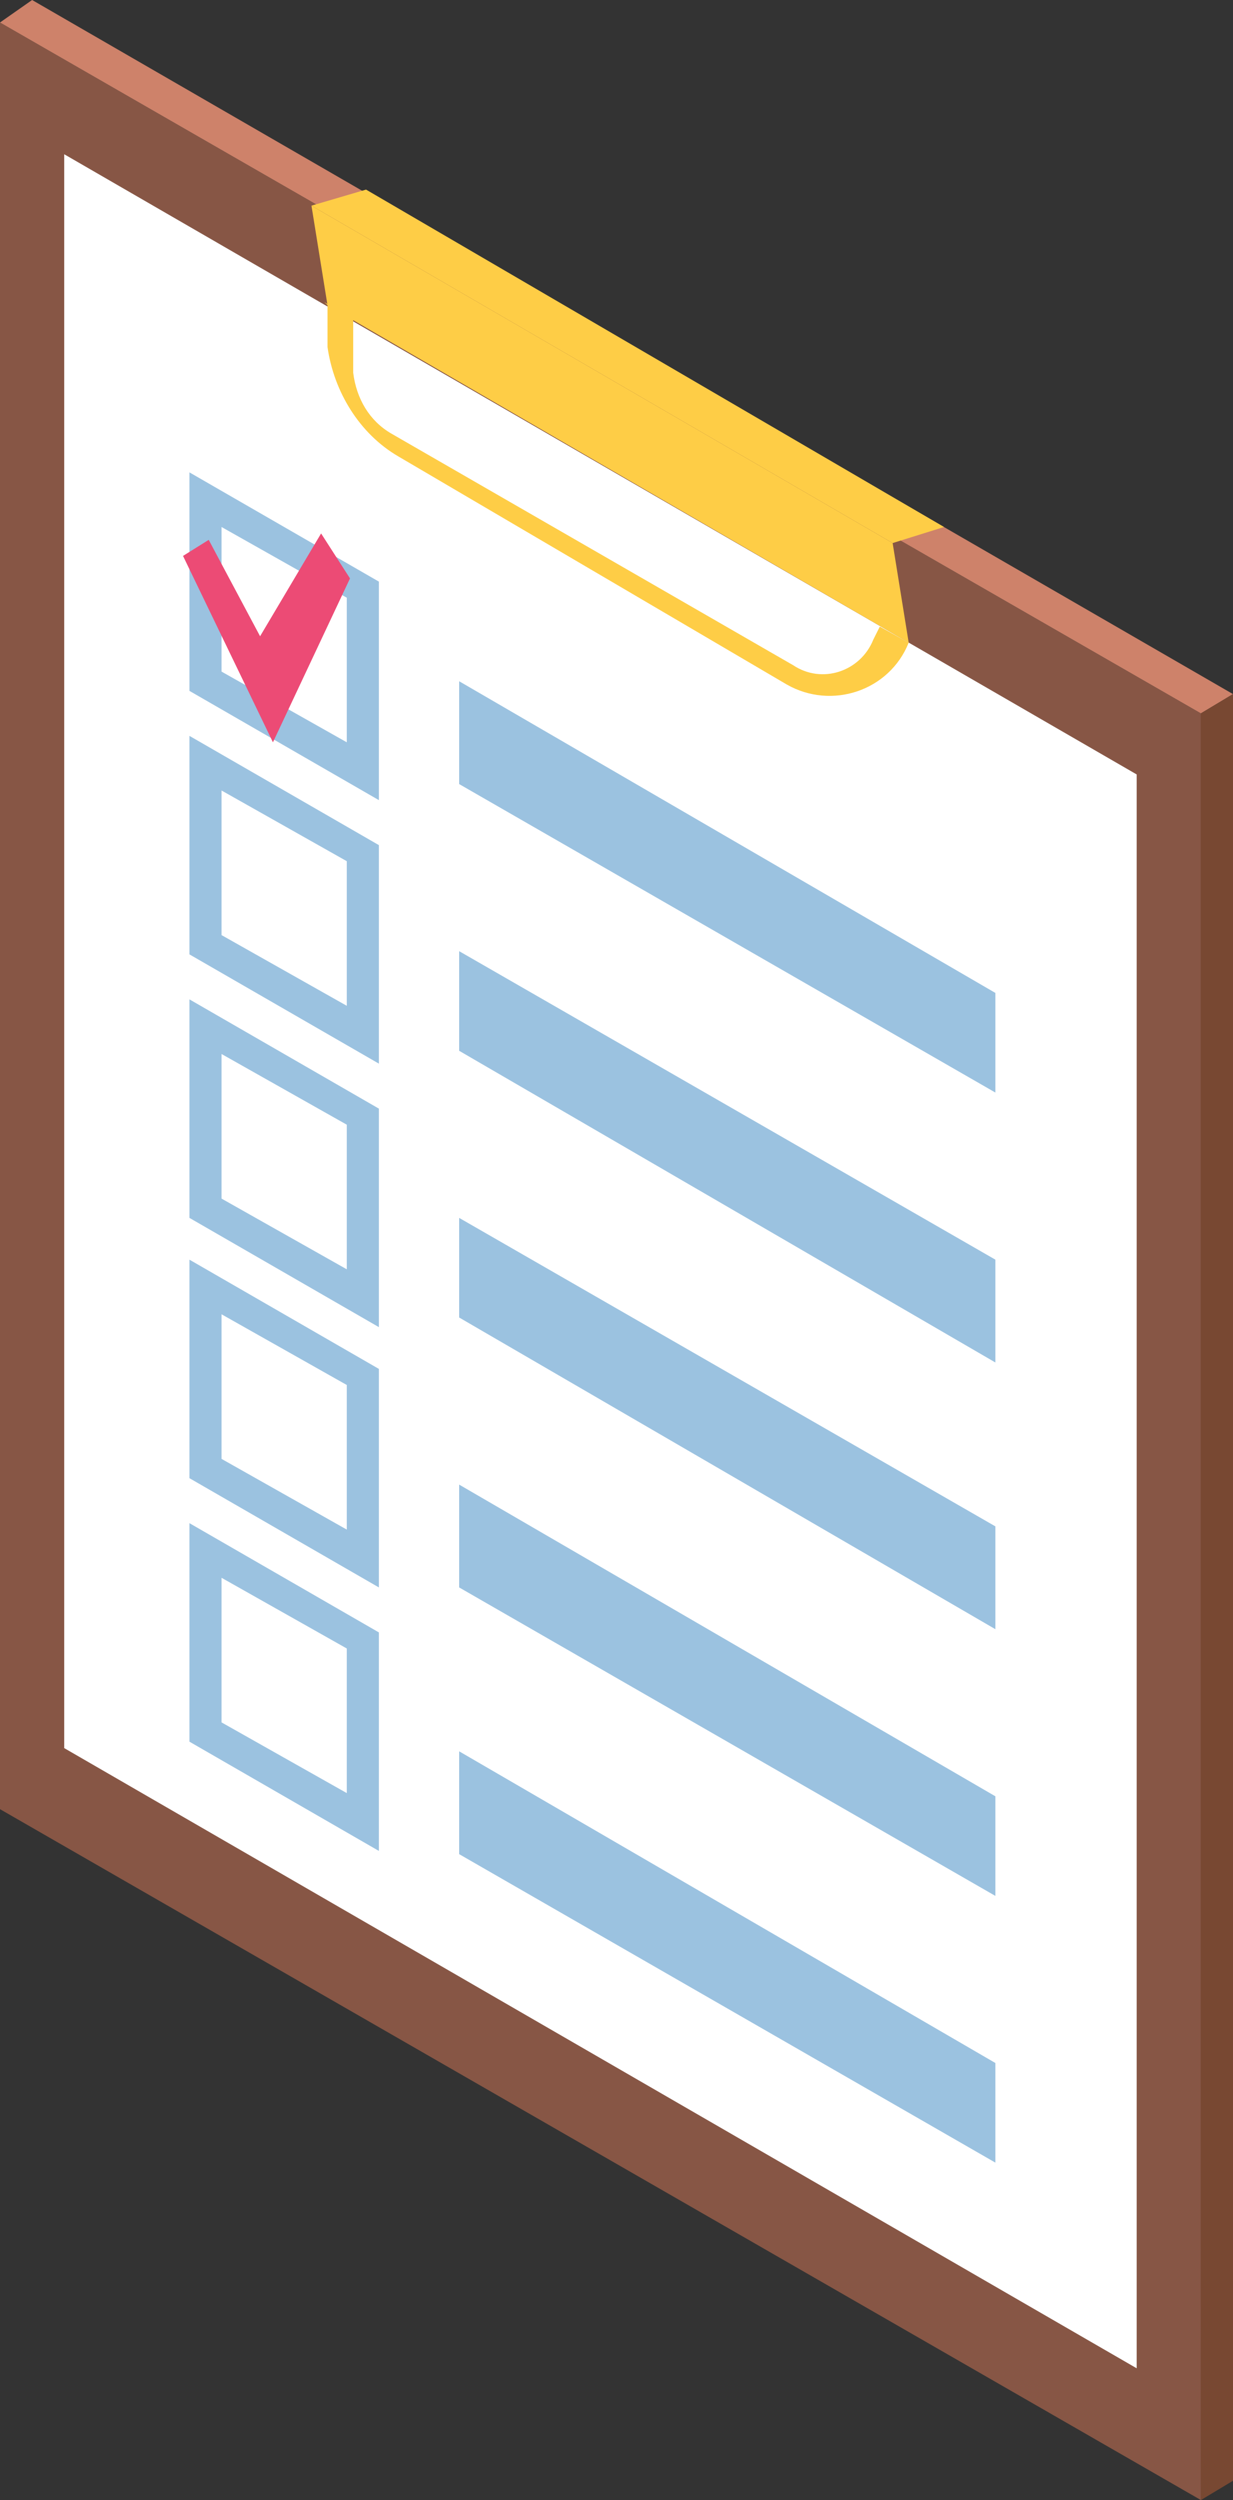 <?xml version="1.0" encoding="UTF-8"?><svg id="uuid-21012cc2-67cc-4911-b449-f0a2f544c5b9" xmlns="http://www.w3.org/2000/svg" viewBox="0 0 38.4 77.8"><rect x="0" y="0" width="38.4" height="77.8" fill="#333333" stroke="none"/><defs><style>.uuid-7502c9e2-1995-464c-8a04-61ae5a117a25{fill:#fff;}.uuid-cd9d1993-7bc1-4c3a-89a9-1e01843e4a8a{fill:#875645;}.uuid-c1fc1ef8-c1ff-4baa-aab0-caa368b4e31a{fill:#784832;}.uuid-703a53f6-40ef-4de1-970c-30dc141fd710{fill:#ec4b75;}.uuid-148d9ee6-e3d2-47a3-9bfe-585275b57ebf{fill:#ce826a;}.uuid-8b8e84a5-ce69-43c6-8eee-660c8f5c2668{fill:#fecd46;}.uuid-5a4f0a3b-a0c1-4e6e-a33a-9b6d6346bcd3{fill:#9bc2e0;}</style></defs><g id="uuid-5381381b-8285-41a3-9b88-9afb78c344bd"><polygon class="uuid-cd9d1993-7bc1-4c3a-89a9-1e01843e4a8a" points="37.4 77.8 0 56.3 0 .7 37.4 22.2 37.4 77.8"/><polygon class="uuid-148d9ee6-e3d2-47a3-9bfe-585275b57ebf" points="37.4 22.2 0 .7 1 0 38.4 21.6 37.4 22.2"/><polygon class="uuid-c1fc1ef8-c1ff-4baa-aab0-caa368b4e31a" points="37.4 77.8 37.4 22.2 38.4 21.6 38.4 77.2 37.4 77.8"/><polygon class="uuid-7502c9e2-1995-464c-8a04-61ae5a117a25" points="35.4 73.7 2 54.4 2 4.8 35.4 24.1 35.4 73.7"/><path class="uuid-5a4f0a3b-a0c1-4e6e-a33a-9b6d6346bcd3" d="m11.8,24.9l-5.9-3.4v-6.8l5.9,3.4v6.8Zm-4.9-4l3.9,2.2v-4.5l-3.9-2.2v4.5Z"/><path class="uuid-5a4f0a3b-a0c1-4e6e-a33a-9b6d6346bcd3" d="m11.8,33.1l-5.9-3.4v-6.8l5.9,3.4v6.8Zm-4.9-4l3.9,2.2v-4.5l-3.9-2.2v4.5Z"/><path class="uuid-5a4f0a3b-a0c1-4e6e-a33a-9b6d6346bcd3" d="m11.8,41.3l-5.9-3.4v-6.8l5.9,3.4v6.8Zm-4.9-4l3.9,2.2v-4.5l-3.9-2.2v4.5Z"/><path class="uuid-5a4f0a3b-a0c1-4e6e-a33a-9b6d6346bcd3" d="m11.8,49.4l-5.9-3.4v-6.8l5.9,3.4v6.8Zm-4.9-4l3.9,2.2v-4.5l-3.9-2.2v4.5Z"/><path class="uuid-5a4f0a3b-a0c1-4e6e-a33a-9b6d6346bcd3" d="m11.8,57.6l-5.9-3.4v-6.8l5.9,3.4v6.8Zm-4.9-4l3.9,2.2v-4.5l-3.9-2.2v4.5Z"/><polygon class="uuid-5a4f0a3b-a0c1-4e6e-a33a-9b6d6346bcd3" points="31 34 14.3 24.4 14.3 21.2 31 30.9 31 34"/><polygon class="uuid-5a4f0a3b-a0c1-4e6e-a33a-9b6d6346bcd3" points="31 42.4 14.3 32.7 14.3 29.6 31 39.2 31 42.4"/><polygon class="uuid-5a4f0a3b-a0c1-4e6e-a33a-9b6d6346bcd3" points="31 50.7 14.3 41 14.3 37.9 31 47.5 31 50.7"/><polygon class="uuid-5a4f0a3b-a0c1-4e6e-a33a-9b6d6346bcd3" points="31 59 14.3 49.4 14.3 46.2 31 55.9 31 59"/><polygon class="uuid-5a4f0a3b-a0c1-4e6e-a33a-9b6d6346bcd3" points="31 67.3 14.3 57.7 14.3 54.5 31 64.2 31 67.3"/><polygon class="uuid-703a53f6-40ef-4de1-970c-30dc141fd710" points="5.7 17.3 6.5 16.8 8.1 19.8 10 16.6 10.9 18 8.5 23.1 5.7 17.3"/><polygon class="uuid-8b8e84a5-ce69-43c6-8eee-660c8f5c2668" points="28.3 20 10.2 9.5 9.7 6.4 27.8 16.9 28.3 20"/><polygon class="uuid-8b8e84a5-ce69-43c6-8eee-660c8f5c2668" points="27.8 16.9 9.7 6.4 11.4 5.9 29.4 16.4 27.8 16.9"/><path class="uuid-8b8e84a5-ce69-43c6-8eee-660c8f5c2668" d="m10.2,9.5v1.3c.2,1.4,1,2.7,2.2,3.4l12.1,7.1c1.4.8,3.2.2,3.8-1.3l-.9-.5-.2.4c-.4,1-1.6,1.4-2.5.8l-12.5-7.2c-.7-.4-1.1-1.1-1.2-1.9v-1.7c-.1,0-.9-.5-.9-.5Z"/></g></svg>